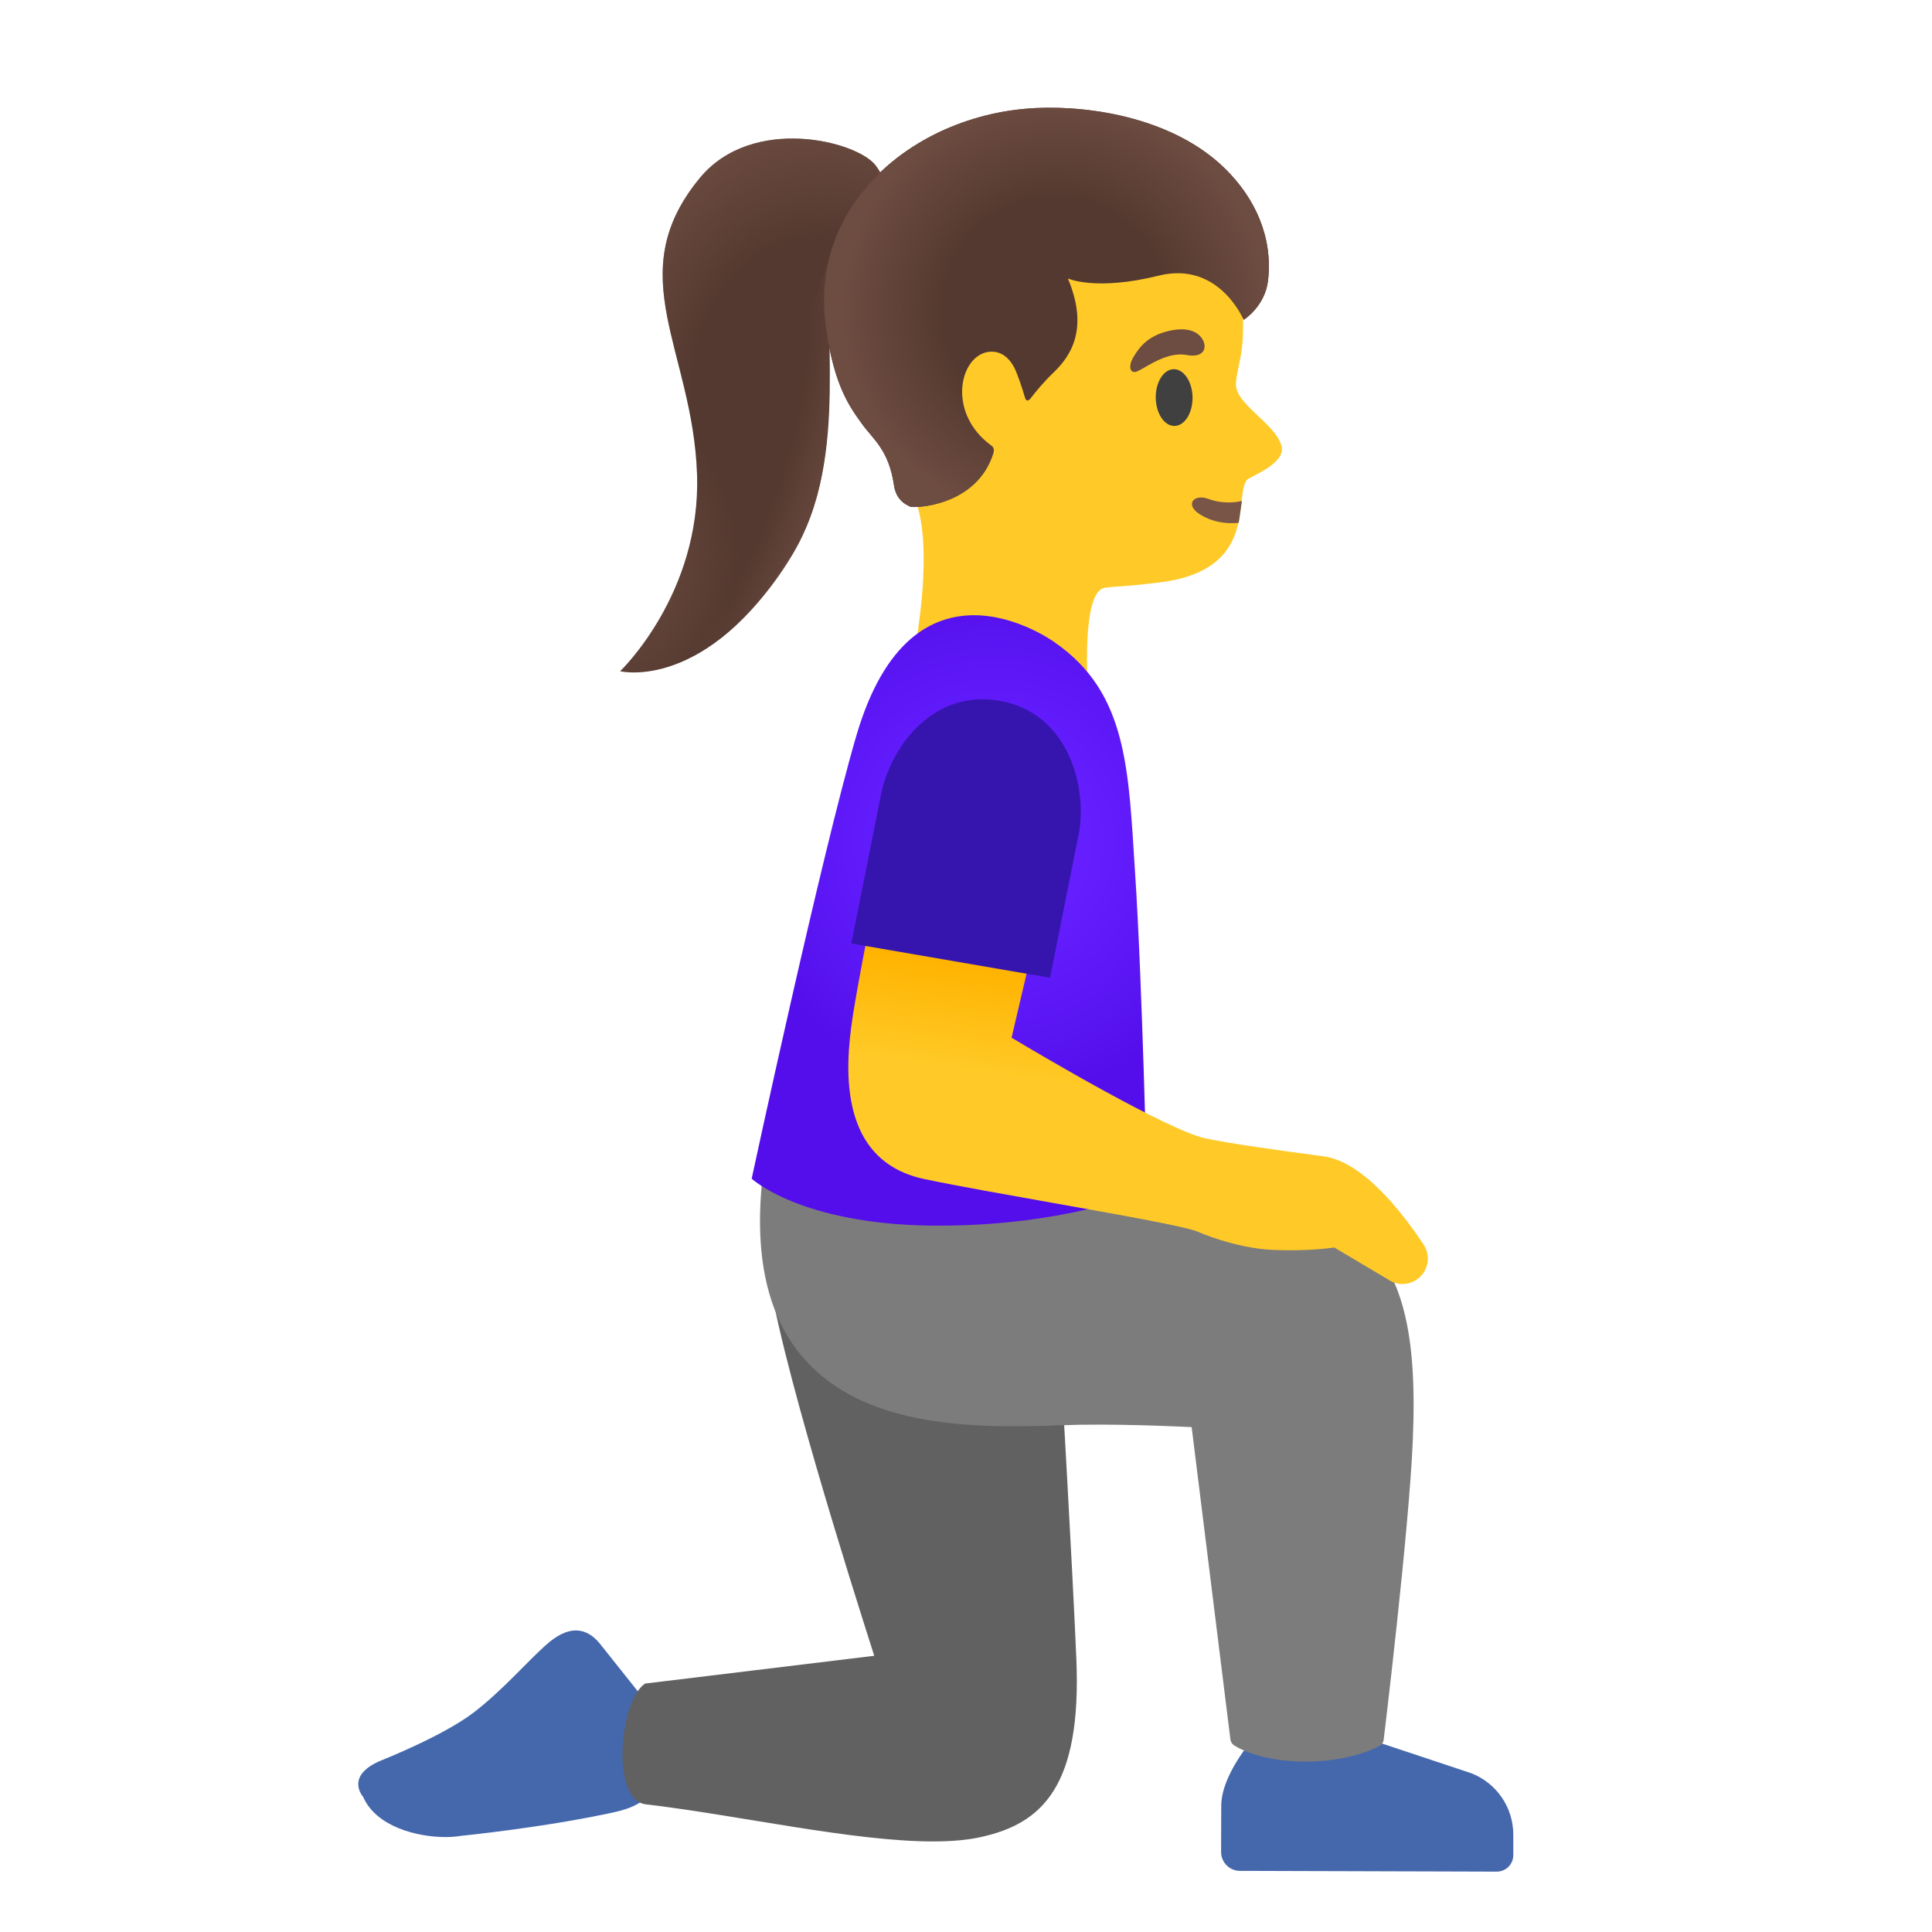 <?xml version="1.0" encoding="utf-8"?>
<!-- Generator: Adobe Illustrator 26.3.1, SVG Export Plug-In . SVG Version: 6.00 Build 0)  -->
<!-- Copyright 2013 Google, Inc. All Rights Reserved. Licensed under the Apache License, Version 2.0 -->
<svg version="1.1" id="Layer_1" xmlns="http://www.w3.org/2000/svg" xmlns:xlink="http://www.w3.org/1999/xlink" x="0px" y="0px"
	 viewBox="0 0 128 128" style="enable-background:new 0 0 128 128;" xml:space="preserve">
<path style="fill:#4568AC;" d="M25.34,116.6c0,0,4.03-1.6,6.04-3.14c1.88-1.44,3.58-3.4,4.75-4.44c0.76-0.69,1.43-1,2.02-1
	c0.6,0,1.13,0.31,1.58,0.86l2.58,3.24c1.08,1.78,0.16,4.11,0.16,4.11s2.7,2.86-1.8,3.84c-4.61,1.01-10.13,1.56-10.13,1.56
	c-0.29,0.05-0.64,0.08-1.02,0.08c-1.9,0-4.6-0.69-5.46-2.66C24.06,119.05,22.77,117.62,25.34,116.6z"/>
<path style="fill:#616161;" d="M42.74,111.54l15.18-1.84c0.01,0-5.13-15.82-6.64-23.31c0,0,12.54,3.72,18.98,3.72
	c0,0,0.78,13.4,1.05,19.78c0.36,8.44-2.25,10.91-6.28,11.81c-0.92,0.21-2.01,0.3-3.21,0.3c-5.32,0-12.92-1.74-19.04-2.46
	C40.43,119.26,41.06,112.63,42.74,111.54z"/>
<path style="fill:#4568AC;" d="M80.91,119.63c0.01-2.07,2.12-4.43,2.12-4.43l7.62,0.01l6.85,2.28c1.66,0.66,2.75,2.25,2.76,4.04
	v1.38c0,0.6-0.49,1.09-1.09,1.09l-17.02-0.05c-0.69,0-1.25-0.56-1.25-1.26L80.91,119.63z"/>
<path style="fill:#7C7C7C;" d="M50.57,77.59c0.03-0.27,0.24-0.47,0.53-0.44l18.07,1.23c0.1,0.01,10.31,1.42,16.59,1.96
	c7.44,0.64,8.14,8.01,7.84,15.13c-0.25,5.96-1.91,19.67-1.93,19.81c-0.02,0.15-0.11,0.29-0.24,0.37c-0.07,0.04-1.82,1.06-4.94,1.06
	c-3.14,0-4.71-1.05-4.76-1.1c-0.11-0.08-0.19-0.21-0.21-0.35l-2.57-20.71c-1.31-0.06-5.43-0.25-8.76-0.12
	c-6.45,0.26-12.94-0.08-16.78-4.26C50.84,87.38,49.88,83.14,50.57,77.59z"/>
<path style="fill:#FFCA28;" d="M59.07,28.98c-1.09-3.72-1.69-8.33-1.19-11.1c0.11-0.62,0.27-1.16,0.49-1.57
	c0.63-1.11,1.47-2.18,2.46-3.14c0.02-0.02,0.04-0.04,0.06-0.05c0.22-0.22,0.45-0.43,0.69-0.63c0.04-0.03,0.08-0.07,0.12-0.1
	c0.22-0.19,0.44-0.37,0.67-0.54c0.05-0.04,0.11-0.08,0.16-0.12c0.22-0.17,0.45-0.33,0.68-0.48c0.06-0.04,0.12-0.08,0.18-0.12
	c0.23-0.15,0.47-0.3,0.71-0.44c0.06-0.04,0.12-0.07,0.18-0.11c0.25-0.14,0.5-0.27,0.75-0.4c0.05-0.03,0.11-0.06,0.16-0.08
	c0.27-0.13,0.55-0.26,0.83-0.38c0.03-0.01,0.07-0.03,0.1-0.04c1.55-0.64,3.17-1.01,4.74-1.01c0.04,0,0.08,0.01,0.11,0.01
	c0.35,0,0.69,0.02,1.03,0.06c5.74,0.68,8.99,4.65,10.04,9.81c0.38,1.87,0.41,3.76,0.15,5.1c-0.03,0.16-0.29,1.34-0.3,1.7
	c-0.15,1.41,2.63,2.68,3.02,4.22c0.29,1.15-2.11,2.01-2.29,2.22c-0.91,1.09,0.83,6-5.82,6.8c-2.56,0.31-2.8,0.24-3.6,0.35
	c-1.59,0.23-1.12,6.68-1.12,6.68h-0.01l-11.52-2.31c0,0,1.53-7.45-0.12-10.7C59.94,31.62,59.47,30.36,59.07,28.98z"/>
<path style="fill:#795548;" d="M82.07,34.64c-0.92,0.09-1.85-0.08-2.66-0.62c-0.88-0.6-0.33-1.33,0.67-0.96
	c0.6,0.23,1.44,0.31,2.2,0.13L82.07,34.64z"/>
<path style="fill:#404040;" d="M76.57,26.36c-0.01-1.04,0.52-1.89,1.19-1.9c0.67-0.01,1.23,0.82,1.25,1.86
	c0.01,1.04-0.52,1.89-1.19,1.9C77.14,28.23,76.59,27.4,76.57,26.36z"/>
<path style="fill:#6D4C41;" d="M78.62,23.52c1.22,0.23,1.42-0.58,0.96-1.17c-0.34-0.44-1.1-0.75-2.46-0.34
	c-1.28,0.39-1.75,1.19-2.05,1.69c-0.3,0.5-0.22,0.95,0.09,0.95C75.58,24.66,77.11,23.24,78.62,23.52z"/>
<radialGradient id="SVGID_1_" cx="-947.535" cy="632.882" r="1" gradientTransform="matrix(-17.036 0 0 17.036 -16076.326 -10726.069)" gradientUnits="userSpaceOnUse">
	<stop  offset="0.364" style="stop-color:#651FFF"/>
	<stop  offset="0.812" style="stop-color:#5914F2"/>
	<stop  offset="1" style="stop-color:#530EEB"/>
</radialGradient>
<path style="fill:url(#SVGID_1_);" d="M56.73,48.76c1.86-6.37,5.03-8,7.8-8c2.88,0,5.32,1.78,5.32,1.78
	c4.9,3.37,4.91,8.51,5.36,15.42C75.67,64.87,76,78.95,76,78.95s-5.44,2.25-13.71,2.25h-0.65C53,81.08,49.8,78.09,49.8,78.09
	S54.4,56.72,56.73,48.76z"/>
<linearGradient id="SVGID_00000127756070554667010430000005589805786029626528_" gradientUnits="userSpaceOnUse" x1="74.861" y1="49.941" x2="76.986" y2="64.316" gradientTransform="matrix(1 0 0 -1 0 130)">
	<stop  offset="0.5" style="stop-color:#FFCA28"/>
	<stop  offset="1" style="stop-color:#FFB300"/>
</linearGradient>
<path style="fill:url(#SVGID_00000127756070554667010430000005589805786029626528_);" d="M56.57,66.87
	c0.48-3.02,2.76-14.41,2.78-14.52c0.05-0.25,0.28-0.42,0.54-0.4l10.25,0.98c0.14,0.01,0.27,0.09,0.36,0.21
	c0.08,0.12,0.11,0.26,0.08,0.4l-3.56,15.21c1.75,1.05,10.38,6.15,12.85,6.67c1.67,0.35,4.53,0.75,7.83,1.19
	c2.64,0.36,5.28,3.82,6.62,5.85c0.4,0.61,0.36,1.4-0.08,1.96c-0.33,0.43-0.83,0.65-1.33,0.65c-0.33,0-0.66-0.1-0.94-0.3l-3.57-2.12
	c-0.51,0.07-2.01,0.25-4.05,0.16c-2.52-0.11-4.97-1.19-5.05-1.23c-0.91-0.35-5.26-1.12-9.47-1.87c-3.14-0.56-6.38-1.13-8.57-1.59
	C55,76.81,56.14,69.59,56.57,66.87z"/>
<path style="fill:#3615AF;" d="M58.32,52.88c0.5-2.91,2.88-6.55,6.78-6.55c0.34,0,0.7,0.03,1.07,0.09c4.53,0.74,5.87,5.57,5.32,8.73
	l-1.92,9.63L56.4,62.51L58.32,52.88z"/>
<path style="fill:#543930;" d="M46.18,31.41c-0.29-8.25-5.09-13.23,0.19-19.61c3.48-4.21,10.43-2.45,11.65-0.83
	c2.36,3.12-1.67,5.94-2.6,7.5c-1.37,2.3,1.16,11.67-2.98,18.36c-5.6,9.06-11.35,7.64-11.35,7.64S46.46,39.35,46.18,31.41z"/>
<radialGradient id="SVGID_00000029728410429281411180000002258271182633537699_" cx="-957.281" cy="625.328" r="1" gradientTransform="matrix(-15.038 -1.692 -2.046 18.183 -13062.266 -12964.669)" gradientUnits="userSpaceOnUse">
	<stop  offset="0.526" style="stop-color:#6D4C41;stop-opacity:0"/>
	<stop  offset="1" style="stop-color:#6D4C41"/>
</radialGradient>
<path style="fill:url(#SVGID_00000029728410429281411180000002258271182633537699_);" d="M45.73,27.56
	c-1.15-6.09-3.77-10.44,0.63-15.77c3.48-4.21,10.43-2.45,11.65-0.83c2.36,3.12-1.67,5.94-2.6,7.5
	C54.04,20.75,45.73,27.56,45.73,27.56z"/>
<radialGradient id="SVGID_00000035496508652286816880000008307588504479615142_" cx="-835.52" cy="589.161" r="1" gradientTransform="matrix(15.949 2.746 3.388 -19.676 11370.121 13924.217)" gradientUnits="userSpaceOnUse">
	<stop  offset="0" style="stop-color:#6D4C41"/>
	<stop  offset="0.526" style="stop-color:#6D4C41;stop-opacity:0"/>
</radialGradient>
<path style="fill:url(#SVGID_00000035496508652286816880000008307588504479615142_);" d="M46.18,31.41
	c-0.07-2.06-0.45-4.08-0.94-6.08c-0.43-1.77-0.89-3.29,0.26-4.92c1.81-2.57,5.43-3.69,8.38-2.6c0.89,0.33,1.44,0.78,1.32,1.7
	c-0.09,0.66-0.22,1.26-0.24,1.94c-0.02,1.54,0.04,3.08,0.01,4.62c-0.07,3.7-0.54,7.54-2.53,10.75c-5.6,9.06-11.35,7.64-11.35,7.64
	S46.46,39.35,46.18,31.41z"/>
<radialGradient id="SVGID_00000121240987261745336830000017603627202669041293_" cx="-781.64" cy="599.885" r="1" gradientTransform="matrix(8.326 2.992 9.543 -26.555 830.073 18300.07)" gradientUnits="userSpaceOnUse">
	<stop  offset="0.526" style="stop-color:#6D4C41;stop-opacity:0"/>
	<stop  offset="1" style="stop-color:#6D4C41"/>
</radialGradient>
<path style="fill:url(#SVGID_00000121240987261745336830000017603627202669041293_);" d="M55.18,16.29
	c-0.89,2.17-0.17,6.43-0.21,8.02c-0.04,1.74,0.03,4.31-0.56,7.36c-1.48,7.63-8,11.53-8,11.53L55.18,16.29z"/>
<path style="fill:#543930;" d="M57.25,12.57c2.6-3.17,6.85-5.19,11.35-5.41c3.91-0.19,9.28,0.77,12.58,4.03
	c1.99,1.96,3.16,4.54,2.83,7.4c-0.2,1.72-1.61,2.6-1.61,2.6s-1.63-3.92-5.62-2.93c-4.2,1.04-6.03,0.19-6.03,0.19
	c1.41,3.34,0.17,5.16-0.93,6.21c-0.63,0.6-1.21,1.3-1.53,1.72c-0.17,0.22-0.31,0.2-0.38-0.03c-0.16-0.54-0.47-1.51-0.7-1.97
	c-0.78-1.53-2.02-0.99-2.03-0.99c-1.69,0.6-2.3,4.08,0.48,6.12c0.07,0.05,0.26,0.18,0.15,0.52c-1.1,3.53-5.28,3.66-5.53,3.53
	l-0.01-0.01c-0.02-0.01-0.04-0.02-0.06-0.03c-0.56-0.26-0.89-0.72-0.98-1.37c-0.35-2.35-1.37-3.03-2.11-4.05
	c-0.85-1.18-1.82-2.51-2.37-6.2C54.21,18.45,55.08,15.21,57.25,12.57z"/>
<radialGradient id="SVGID_00000013901850615438938240000000007977799269388471_" cx="-958.881" cy="638.902" r="1.001" gradientTransform="matrix(-14.011 0 0 14.011 -13365.073 -8930.977)" gradientUnits="userSpaceOnUse">
	<stop  offset="0.526" style="stop-color:#6D4C41;stop-opacity:0"/>
	<stop  offset="1" style="stop-color:#6D4C41"/>
</radialGradient>
<path style="fill:url(#SVGID_00000013901850615438938240000000007977799269388471_);" d="M57.25,12.57
	c2.6-3.17,6.85-5.19,11.35-5.41c3.91-0.19,9.28,0.77,12.58,4.03c1.99,1.96,3.16,4.54,2.83,7.4c-0.2,1.72-1.61,2.6-1.61,2.6
	s-1.63-3.92-5.62-2.93c-4.2,1.04-6.03,0.19-6.03,0.19c1.41,3.34,0.17,5.16-0.93,6.21c-0.63,0.6-1.21,1.3-1.53,1.72
	c-0.17,0.22-0.31,0.2-0.38-0.03c-0.16-0.54-0.47-1.51-0.7-1.97c-0.78-1.53-2.02-0.99-2.03-0.99c-1.69,0.6-2.3,4.08,0.48,6.12
	c0.07,0.05,0.26,0.18,0.15,0.52c-1.1,3.53-5.28,3.66-5.53,3.53l-0.01-0.01c-0.02-0.01-0.04-0.02-0.06-0.03
	c-0.56-0.26-0.89-0.72-0.98-1.37c-0.35-2.35-1.37-3.03-2.11-4.05c-0.85-1.18-1.82-2.51-2.37-6.2
	C54.21,18.45,55.08,15.21,57.25,12.57z"/>
</svg>
